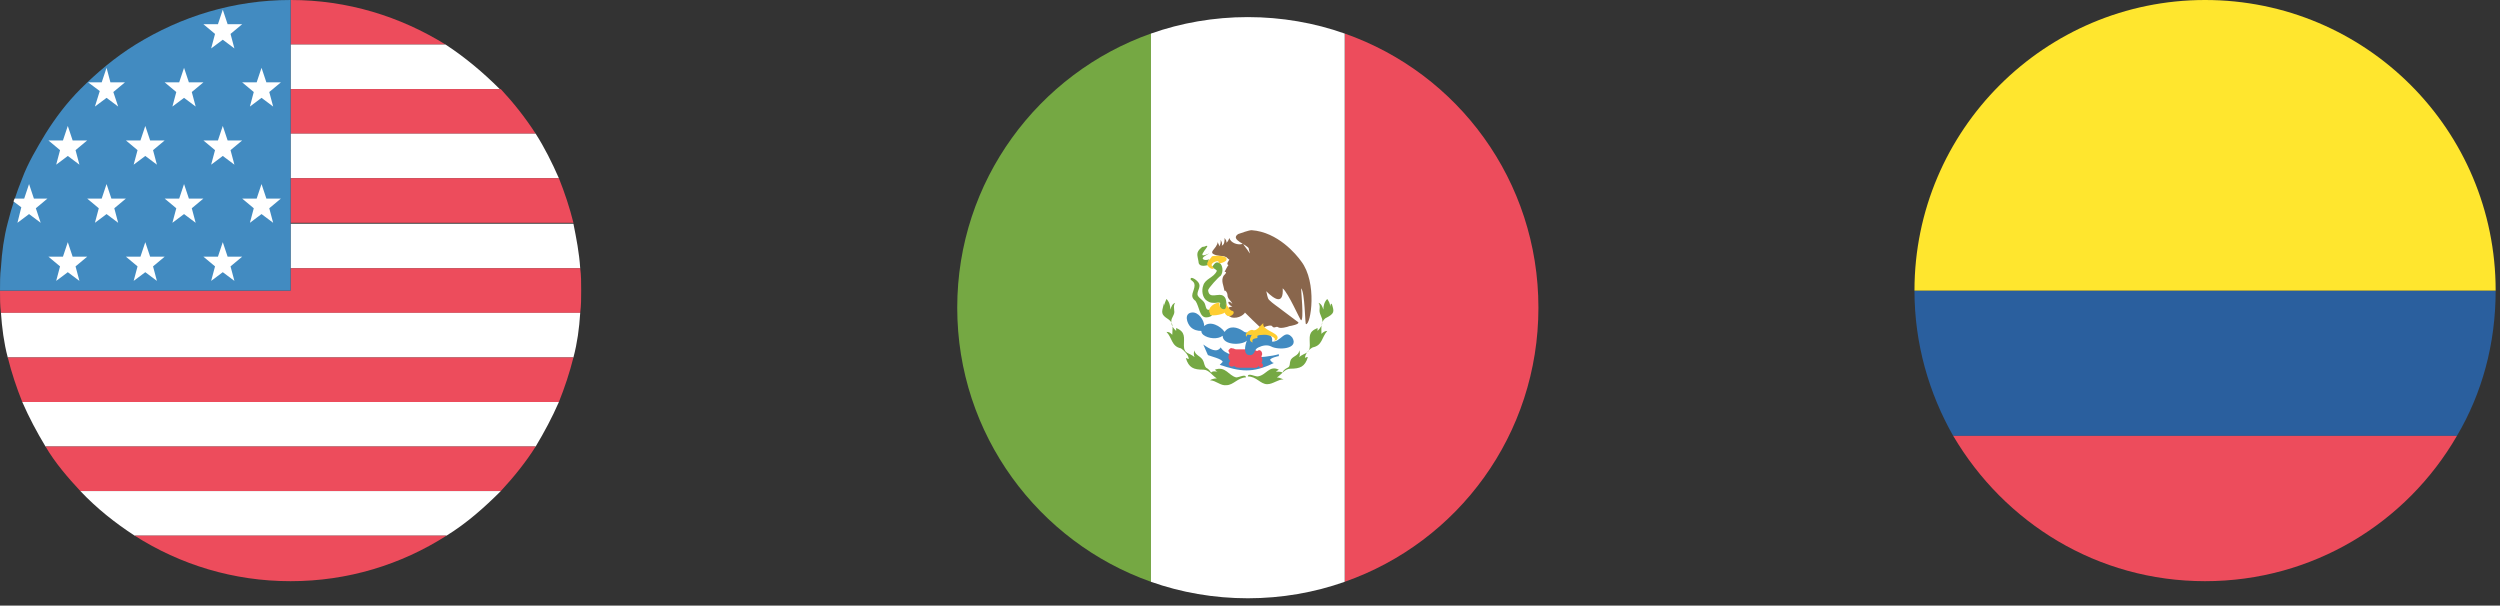 <svg width="161" height="39" viewBox="0 0 161 39" fill="none" xmlns="http://www.w3.org/2000/svg">
<rect x="0" y="0" width="161" height="39" fill="#333333" stroke="none"/>
<path d="M28.695 2.869C25.763 1.06 22.394 0 18.714 0V2.869H28.695Z" fill="#ED4C5C"/>
<path d="M18.714 5.74H32.188C31.128 4.679 29.942 3.681 28.695 2.87H18.714V5.74Z" fill="white"/>
<path d="M18.714 8.608H34.496C33.81 7.547 33.061 6.612 32.25 5.738H18.714V8.608Z" fill="#ED4C5C"/>
<path d="M18.714 11.479H35.993C35.556 10.481 35.057 9.483 34.496 8.609H18.714V11.479Z" fill="white"/>
<path d="M18.714 14.347H36.929C36.679 13.349 36.367 12.413 35.993 11.477H18.714V14.347Z" fill="#ED4C5C"/>
<path d="M18.714 17.28H37.365C37.303 16.282 37.116 15.346 36.929 14.41H18.714V17.28Z" fill="white"/>
<path d="M37.366 17.278H18.714V18.713H0C0 19.212 -6.04197e-08 19.649 0.062 20.148H37.366C37.428 19.649 37.428 19.212 37.428 18.713C37.428 18.214 37.428 17.715 37.366 17.278Z" fill="#ED4C5C"/>
<path d="M0.499 23.019H36.929C37.178 22.083 37.303 21.148 37.366 20.149H0.062C0.125 21.085 0.25 22.083 0.499 23.019Z" fill="white"/>
<path d="M1.435 25.888H35.993C36.367 24.952 36.679 24.017 36.929 23.019H0.499C0.749 24.017 1.06 24.952 1.435 25.888Z" fill="#ED4C5C"/>
<path d="M2.932 28.757H34.496C35.057 27.822 35.556 26.886 35.993 25.888H1.435C1.871 26.886 2.37 27.822 2.932 28.757Z" fill="white"/>
<path d="M5.177 31.626H32.25C33.061 30.753 33.872 29.755 34.496 28.757H2.932C3.555 29.817 4.366 30.753 5.177 31.626Z" fill="#ED4C5C"/>
<path d="M8.671 34.495H28.757C30.067 33.684 31.19 32.686 32.251 31.626H5.178C6.238 32.749 7.423 33.684 8.671 34.495Z" fill="white"/>
<path d="M18.714 37.428C22.395 37.428 25.825 36.367 28.757 34.496H8.671C11.603 36.367 15.034 37.428 18.714 37.428Z" fill="#ED4C5C"/>
<path d="M8.733 2.869C7.423 3.68 6.238 4.678 5.178 5.739C4.304 6.612 3.556 7.61 2.932 8.608C2.37 9.544 1.809 10.48 1.435 11.478C1.06 12.414 0.749 13.349 0.499 14.347C0.25 15.283 0.125 16.219 0.062 17.217C-6.04197e-08 17.716 0 18.215 0 18.714H18.714V0C15.034 0 11.665 1.06 8.733 2.869Z" fill="#428BC1"/>
<path d="M14.347 0.624L14.659 1.56H15.595L14.846 2.184L15.096 3.119L14.347 2.558L13.598 3.119L13.848 2.184L13.1 1.56H14.035L14.347 0.624ZM16.842 4.367L17.154 5.303H18.09L17.341 5.926L17.591 6.862L16.842 6.301L16.094 6.862L16.343 5.926L15.595 5.303H16.53L16.842 4.367ZM11.852 4.367L12.164 5.303H13.1L12.351 5.926L12.601 6.862L11.852 6.301L11.103 6.862L11.353 5.926L10.604 5.303H11.54L11.852 4.367ZM14.347 8.11L14.659 9.045H15.595L14.846 9.669L15.096 10.605L14.347 10.043L13.598 10.605L13.848 9.669L13.1 9.045H14.035L14.347 8.11ZM9.357 8.11L9.669 9.045H10.604L9.856 9.669L10.105 10.605L9.357 10.043L8.608 10.605L8.858 9.669L8.109 9.045H9.045L9.357 8.11ZM4.366 8.11L4.678 9.045H5.614L4.865 9.669L5.115 10.605L4.366 10.043L3.618 10.605L3.867 9.669L3.119 9.045H4.054L4.366 8.11ZM16.842 11.852L17.154 12.788H18.09L17.341 13.412L17.591 14.348L16.842 13.786L16.094 14.348L16.343 13.412L15.595 12.788H16.53L16.842 11.852ZM11.852 11.852L12.164 12.788H13.1L12.351 13.412L12.601 14.348L11.852 13.786L11.103 14.348L11.353 13.412L10.604 12.788H11.54L11.852 11.852ZM6.862 11.852L7.173 12.788H8.109L7.361 13.412L7.61 14.348L6.862 13.786L6.113 14.348L6.362 13.412L5.614 12.788H6.55L6.862 11.852ZM14.347 15.595L14.659 16.531H15.595L14.846 17.155L15.096 18.09L14.347 17.529L13.598 18.09L13.848 17.155L13.1 16.531H14.035L14.347 15.595ZM9.357 15.595L9.669 16.531H10.604L9.856 17.155L10.105 18.09L9.357 17.529L8.608 18.09L8.858 17.155L8.109 16.531H9.045L9.357 15.595ZM4.366 15.595L4.678 16.531H5.614L4.865 17.155L5.115 18.09L4.366 17.529L3.618 18.09L3.867 17.155L3.119 16.531H4.054L4.366 15.595ZM6.113 6.862L6.862 6.301L7.61 6.862L7.298 5.926L8.047 5.303H7.111L6.862 4.367L6.55 5.303H5.676L6.425 5.864L6.113 6.862ZM1.123 14.348L1.871 13.786L2.62 14.348L2.308 13.412L3.056 12.788H2.183L1.871 11.852L1.559 12.788H0.935C0.935 12.851 0.873 12.913 0.873 12.975L1.372 13.35L1.123 14.348Z" fill="white"/>
<path d="M99.074 19.814C99.074 11.642 93.896 4.718 86.598 2.16V37.467C93.896 34.91 99.074 27.985 99.074 19.814Z" fill="#ED4C5C"/>
<path d="M61.646 19.814C61.646 27.985 66.886 34.91 74.122 37.467V2.16C66.886 4.718 61.646 11.642 61.646 19.814Z" fill="#75A843"/>
<path d="M86.598 2.161C84.664 1.475 82.543 1.101 80.36 1.101C78.177 1.101 76.056 1.475 74.122 2.161V37.468C76.056 38.154 78.177 38.529 80.36 38.529C82.543 38.529 84.664 38.154 86.598 37.468V2.161Z" fill="white"/>
<path d="M85.787 19.627C85.724 19.44 85.662 19.69 85.662 19.752C85.662 19.565 85.6 19.44 85.475 19.253C85.288 19.44 85.225 19.69 85.225 19.939C85.163 19.752 85.101 19.565 84.913 19.502C85.038 19.69 84.976 19.814 84.976 20.002C84.976 20.251 85.163 20.438 85.163 20.688C85.163 20.937 85.038 21.124 84.851 21.311V21.124C84.227 21.374 84.352 21.686 84.352 22.247C84.352 22.809 84.04 22.684 83.666 22.996C83.728 22.871 83.728 22.684 83.666 22.559C83.666 22.933 83.167 22.933 83.104 23.245C83.042 23.37 83.104 23.619 82.917 23.682C82.793 23.744 82.605 23.869 82.605 23.994C82.481 23.931 82.356 23.931 82.169 23.931C82.231 23.869 82.293 23.869 82.356 23.807C81.732 23.495 81.545 24.181 80.984 24.243C80.796 24.243 80.36 23.994 80.36 24.243C80.921 24.243 81.171 24.742 81.607 24.742C81.982 24.742 82.293 24.43 82.668 24.43C82.605 24.43 82.418 24.306 82.231 24.306C82.543 24.119 82.73 23.744 83.104 23.744C83.728 23.744 84.04 23.619 84.227 22.996C84.165 22.996 84.103 22.996 84.04 23.058C84.04 22.809 84.29 22.497 84.539 22.372C85.163 22.247 85.101 21.748 85.475 21.311C85.35 21.311 85.225 21.374 85.101 21.499C85.101 21.124 85.038 20.75 85.35 20.5C85.974 20.189 85.912 20.064 85.787 19.627ZM74.933 19.627C74.808 20.126 74.746 20.251 75.245 20.563C75.619 20.812 75.494 21.187 75.494 21.561C75.369 21.436 75.307 21.374 75.12 21.374C75.494 21.748 75.432 22.309 76.055 22.434C76.243 22.559 76.555 22.871 76.555 23.12C76.492 23.12 76.43 23.058 76.367 23.058C76.555 23.682 76.866 23.807 77.49 23.807C77.865 23.807 78.052 24.181 78.364 24.368C78.176 24.368 77.989 24.43 77.927 24.493C78.301 24.493 78.613 24.867 78.987 24.805C79.424 24.805 79.736 24.306 80.235 24.306C80.235 24.056 79.798 24.306 79.611 24.306C79.112 24.181 78.925 23.557 78.239 23.807C78.301 23.869 78.364 23.931 78.426 23.931C78.301 23.931 78.114 23.869 77.989 23.994C77.927 23.869 77.802 23.744 77.677 23.682C77.553 23.557 77.553 23.37 77.49 23.245C77.365 22.933 76.929 22.871 76.929 22.559C76.866 22.684 76.866 22.871 76.929 22.996C76.555 22.684 76.243 22.809 76.243 22.247C76.243 21.748 76.367 21.374 75.744 21.124V21.311C75.556 21.124 75.432 21 75.432 20.688C75.432 20.438 75.681 20.251 75.619 20.002C75.619 19.814 75.556 19.69 75.681 19.502C75.494 19.565 75.432 19.752 75.369 19.939C75.369 19.69 75.307 19.44 75.12 19.253C75.057 19.378 74.995 19.565 74.933 19.752C74.995 19.627 74.933 19.44 74.933 19.627Z" fill="#75A843"/>
<path d="M82.044 23.371C81.92 23.371 81.857 23.246 81.795 23.184C81.795 23.059 82.294 22.934 82.356 22.934V22.809C81.545 23.059 79.113 23.246 78.614 22.373C78.364 22.747 77.927 22.497 77.491 22.186C77.553 22.31 77.803 22.934 77.803 22.872C77.927 22.934 78.738 23.121 78.738 23.308L78.551 23.495C79.861 23.932 80.672 24.057 82.044 23.371Z" fill="#428BC1"/>
<path d="M81.233 23.37C81.296 23.307 81.296 23.245 81.296 23.12L81.233 22.933C81.358 22.808 81.233 22.496 81.046 22.559C80.921 22.621 80.984 22.621 80.859 22.559C80.797 22.559 80.797 22.496 80.734 22.496H79.611C79.487 22.496 79.487 22.434 79.362 22.434C79.237 22.372 79.175 22.496 79.112 22.559C79.112 22.683 79.175 22.683 79.175 22.746C79.175 22.808 79.112 22.871 79.112 22.995C79.112 23.12 79.175 23.183 79.237 23.245C78.987 23.432 79.237 23.744 79.487 23.557C79.549 23.682 79.736 23.682 79.923 23.682H80.609C80.734 23.682 80.984 23.744 81.046 23.557C81.233 23.869 81.483 23.494 81.233 23.37Z" fill="#ED4C5C"/>
<path d="M83.23 21.749C82.731 21.125 82.481 22.061 81.92 21.998C82.044 21.25 80.921 21.499 80.61 21.686C80.672 21.624 80.734 21.499 80.797 21.375C80.547 21.375 80.235 21.499 80.048 21.312C79.674 21.063 79.175 20.938 78.863 21.375C78.613 21 77.927 20.626 77.553 21C77.553 20.626 77.179 20.064 76.742 20.127C76.243 20.189 76.43 20.813 76.68 21.063C76.867 21.25 77.116 21.312 77.366 21.312C77.366 21.437 77.428 21.499 77.491 21.562C77.802 21.811 78.426 21.873 78.738 21.624C78.738 22.248 79.986 22.248 80.298 21.936C80.173 22.248 80.048 22.872 80.485 22.872C80.859 22.872 80.734 22.497 81.046 22.372C81.296 22.248 81.608 22.185 81.857 22.31C82.294 22.56 83.666 22.497 83.23 21.749Z" fill="#428BC1"/>
<path d="M78.115 20.19C78.052 20.065 77.928 19.941 77.928 19.941C77.678 20.003 77.678 19.816 77.616 19.629C77.553 19.317 77.117 19.192 77.117 18.942C77.117 18.693 77.366 18.444 77.179 18.194C76.992 17.945 76.68 17.82 76.68 17.945C76.618 18.069 76.93 18.069 76.93 18.381C76.93 18.755 76.555 19.067 76.992 19.379C77.242 19.753 77.242 20.44 77.678 20.44C77.865 20.44 78.052 20.377 78.115 20.19Z" fill="#75A843"/>
<path d="M79.051 19.878C78.926 19.628 79.051 19.254 78.801 19.067C78.489 18.817 77.866 19.316 77.803 18.693C77.803 18.568 78.489 17.819 78.614 17.757C78.801 17.507 78.739 17.071 78.552 16.946C78.302 16.821 78.24 16.946 78.053 17.195C78.115 17.258 78.365 17.383 78.365 17.445C78.177 17.882 77.616 17.944 77.491 18.381C77.367 18.693 77.429 19.192 77.741 19.379C77.928 19.504 78.053 19.504 78.24 19.504C78.801 19.441 78.489 19.566 78.552 19.691C78.552 19.816 78.739 20.252 79.051 19.878ZM77.179 16.821C77.179 17.195 77.554 17.133 77.803 17.071C77.803 16.946 77.803 16.821 77.866 16.697C77.741 16.759 77.554 16.759 77.491 16.697C77.304 16.572 77.928 16.322 77.866 16.322C77.866 16.322 77.242 16.634 77.491 16.26C77.554 16.135 77.678 16.01 77.741 15.886C77.803 15.761 77.554 15.886 77.554 15.886C77.491 15.886 77.429 15.886 77.367 15.948C76.992 16.26 77.117 16.447 77.179 16.821Z" fill="#75A843"/>
<path d="M83.791 16.82C83.479 16.384 82.294 14.949 80.609 14.824C80.422 14.824 79.923 15.011 79.736 15.074C79.175 15.448 80.36 15.76 80.422 16.009C80.422 16.134 80.485 16.197 80.485 16.321C80.297 16.009 80.11 15.822 80.048 15.697C79.736 15.822 79.237 15.635 79.175 15.323C79.112 15.448 79.112 15.51 78.987 15.635C78.987 15.448 78.925 15.448 78.863 15.323C78.863 15.51 78.863 15.76 78.676 15.822C78.738 15.697 78.676 15.573 78.613 15.448C78.613 15.635 78.613 15.76 78.489 15.885C78.551 15.76 78.426 15.697 78.426 15.573C78.364 16.072 77.678 16.259 78.364 16.446C78.613 16.509 78.738 16.446 78.987 16.571C79.05 16.633 79.175 16.758 79.175 16.696C79.175 16.758 78.925 17.008 79.112 17.07C79.05 17.132 78.863 17.507 78.863 17.507C79.05 17.507 78.925 17.631 78.8 17.756C78.613 18.068 78.8 18.38 78.863 18.754C78.863 18.629 79.05 18.817 79.05 19.004C79.05 19.253 79.299 19.378 79.362 19.565C79.05 19.253 78.987 19.565 79.362 19.752C79.05 19.752 78.987 19.939 79.299 20.064C78.551 20.064 79.175 20.376 79.299 20.438C79.799 20.563 80.173 20.189 80.173 20.127C80.173 20.127 81.171 21.125 81.233 21.125C81.296 21.125 81.795 20.875 81.919 21C82.044 21.187 82.169 21 82.294 21.062C82.418 21.187 82.918 21.062 83.042 21C83.105 21 83.728 20.875 83.604 20.75C83.292 20.501 82.918 20.251 82.606 20.002C82.294 19.752 81.982 19.565 81.732 19.316C81.608 19.191 81.608 18.941 81.545 18.754C82.106 19.316 82.668 19.628 82.606 18.567C82.98 18.879 83.728 20.625 83.791 20.625C83.978 20.625 83.791 18.754 83.791 18.567C84.04 18.817 84.04 20.875 84.103 20.875C84.415 20.938 84.851 18.193 83.791 16.82Z" fill="#89664C"/>
<path d="M79.3 20.002C79.237 20.002 78.925 19.565 78.925 19.503C79.113 20.251 78.364 19.814 78.551 19.503C78.302 19.44 77.678 19.814 77.927 20.189C77.803 20.438 78.801 20.251 78.863 20.126C79.113 20.688 79.736 20.064 79.3 20.002ZM82.232 21.873C82.543 21.436 81.234 21.311 81.358 20.812C81.171 20.937 80.922 21.374 80.672 21.249C80.547 21.187 80.048 21.499 80.298 21.686C80.298 21.436 80.423 21.623 80.61 21.561C80.547 21.748 80.36 21.935 80.672 22.06C80.547 21.686 81.046 21.873 80.984 21.686C80.859 21.561 81.421 21.561 81.483 21.561C81.67 21.561 82.294 21.748 82.044 21.935C82.044 21.935 82.169 21.935 82.232 21.873ZM78.052 16.508C77.99 16.633 77.74 16.82 77.74 17.007C77.74 17.132 78.052 17.444 78.177 17.257C77.803 17.007 78.239 16.82 78.426 16.82C78.489 16.82 78.489 16.945 78.489 16.945C78.551 17.007 79.05 16.82 78.988 16.695C79.05 16.446 78.239 16.446 78.052 16.508Z" fill="#FFCE31"/>
<path d="M160.72 18.714H123.292C123.292 22.145 124.228 25.326 125.787 28.071H158.225C159.847 25.326 160.72 22.145 160.72 18.714Z" fill="#2A5F9E"/>
<path d="M142.006 0C131.713 0 123.292 8.359 123.292 18.714H160.72C160.72 8.359 152.361 0 142.006 0Z" fill="#FFE62E"/>
<path d="M142.006 37.428C148.931 37.428 154.981 33.685 158.225 28.071H125.788C129.094 33.685 135.082 37.428 142.006 37.428Z" fill="#ED4C5C"/>
</svg>
